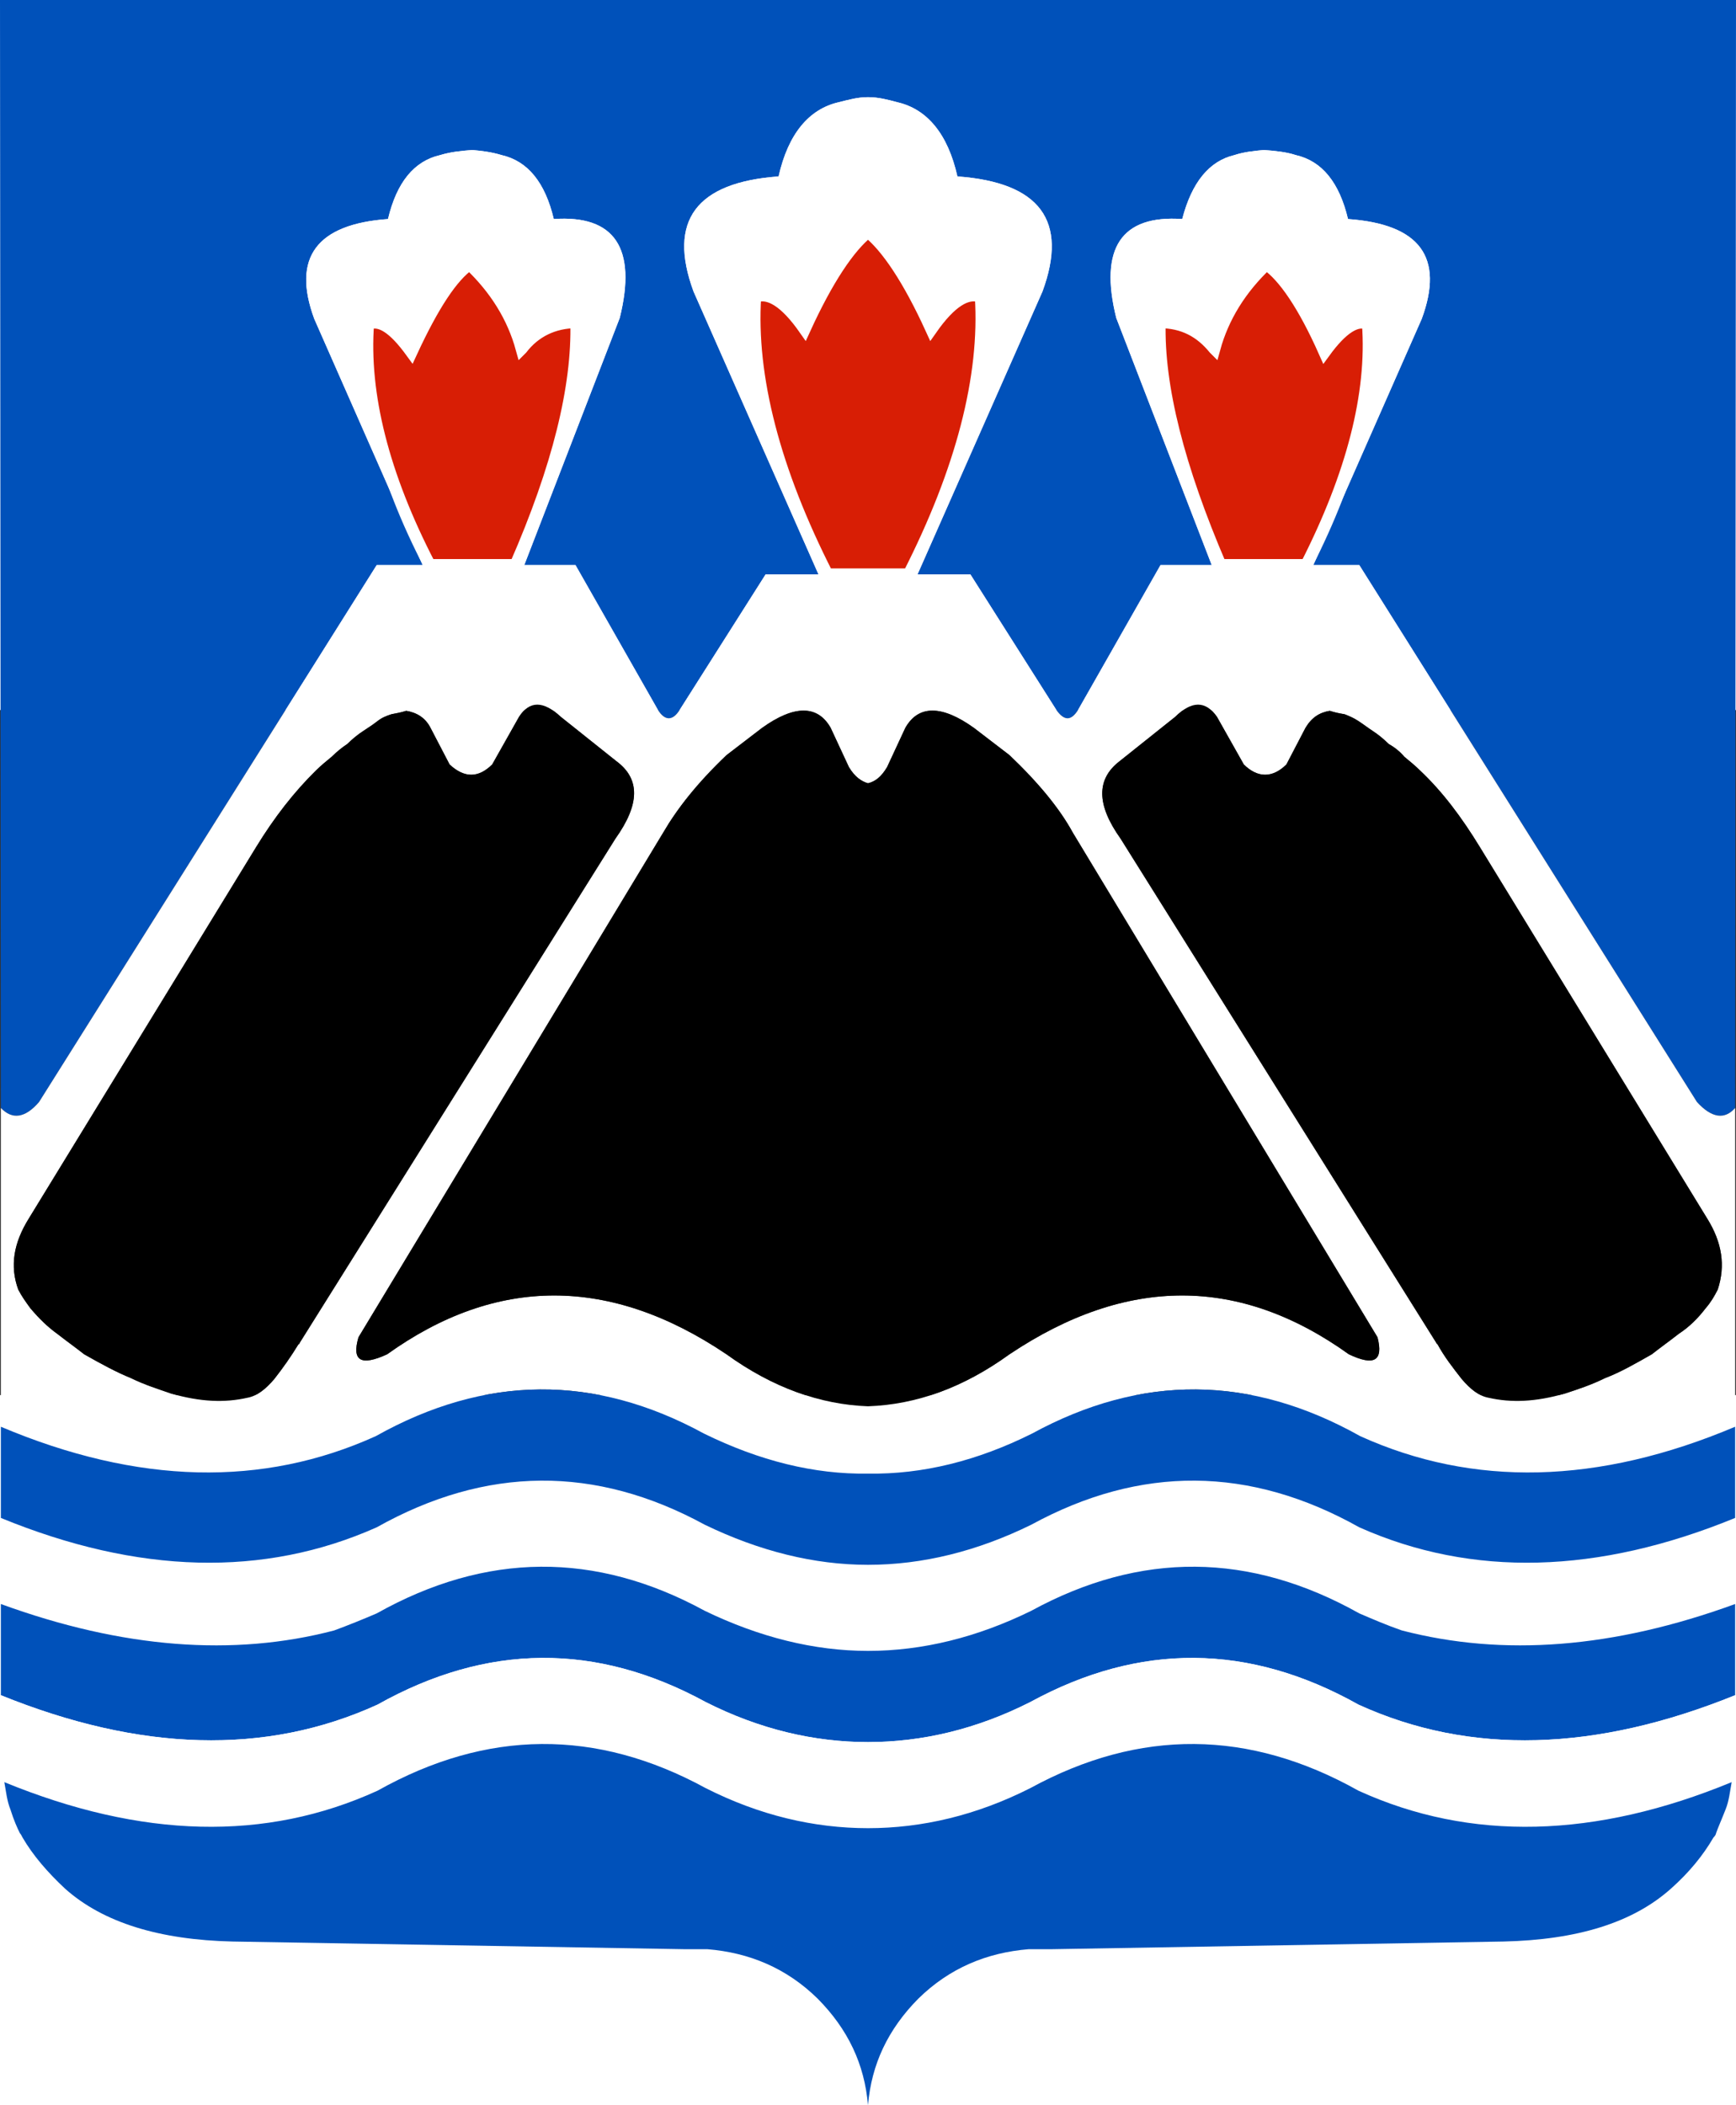 <?xml version="1.0" encoding="UTF-8" standalone="no"?>
<svg
   xmlns:dc="http://purl.org/dc/elements/1.1/"
   xmlns:cc="http://creativecommons.org/ns#"
   xmlns:rdf="http://www.w3.org/1999/02/22-rdf-syntax-ns#"
   xmlns:svg="http://www.w3.org/2000/svg"
   xmlns="http://www.w3.org/2000/svg"
   xmlns:sodipodi="http://sodipodi.sourceforge.net/DTD/sodipodi-0.dtd"
   xmlns:inkscape="http://www.inkscape.org/namespaces/inkscape"
   version="1.0"
   width="395.876"
   height="480"
   viewBox="0 0 2226.804 878.623"
   id="svg3342"
   xml:space="preserve"
   style="fill-rule:evenodd"
   inkscape:version="0.47 r22583"
   sodipodi:docname="Coat_of_Arms_of_Kamchatka_Krai.svg"><rect x="0" y="0" width="2226.804" height="878.623" fill="#333333" stroke="none"/><sodipodi:namedview
   pagecolor="#ffffff"
   bordercolor="#666666"
   borderopacity="1"
   objecttolerance="10"
   gridtolerance="10"
   guidetolerance="10"
   inkscape:pageopacity="0"
   inkscape:pageshadow="2"
   inkscape:window-width="1280"
   inkscape:window-height="972"
   id="namedview17"
   showgrid="false"
   inkscape:zoom="0.57346117"
   inkscape:cx="241.72402"
   inkscape:cy="217.25831"
   inkscape:window-x="-8"
   inkscape:window-y="-8"
   inkscape:window-maximized="1"
   inkscape:current-layer="svg3342" />
 <defs
   id="defs3344" />
 <path
   d="m 2176.701,502.713 c 18.927,20.767 35.629,22.954 48.989,7.65 l 1.114,-1421.052 -2226.804,0 1.114,1421.052 C 15.588,525.667 32.29,523.479 50.103,502.713 l 433.114,-688.661 59.01,0 -139.174,-315.912 c -28.951,-78.704 3.339,-121.335 94.639,-127.895 11.135,-47.006 33.401,-74.332 66.802,-81.986 14.477,-4.372 27.837,-5.463 41.196,-6.557 11.135,1.094 23.384,2.185 37.857,6.557 33.401,7.654 55.67,34.98 66.802,81.986 77.94,-5.466 106.888,37.165 84.618,126.801 l -122.472,317.005 65.691,0 105.773,185.829 c 8.907,14.21 18.927,14.21 27.834,0 l 110.227,-173.807 67.919,0 -160.33,-362.916 c -33.404,-90.73 3.339,-139.921 109.112,-147.571 12.246,-54.656 38.968,-86.355 76.823,-95.102 13.363,-3.278 24.498,-6.557 37.857,-6.557 13.36,0 25.608,3.278 37.854,6.557 37.857,8.747 64.577,40.446 76.826,95.102 105.773,7.65 142.517,56.841 109.112,147.571 l -160.33,362.916 67.919,0 110.227,173.807 c 10.021,14.21 18.927,14.21 27.834,0 l 105.773,-185.829 65.691,0 -122.476,-317.005 c -22.266,-89.636 6.681,-132.267 84.618,-126.801 12.249,-47.006 34.518,-74.332 66.805,-81.986 13.36,-4.372 26.723,-5.463 37.857,-6.557 13.36,1.094 27.834,2.185 41.193,6.557 33.404,7.654 55.67,34.98 66.805,81.986 92.414,6.56 123.586,49.19 94.639,127.895 l -139.174,315.912 59.01,0 433.114,688.661 0,0 z"
   id="_50139120"
   style="color:#000000;fill:#0051ba;fill-opacity:1;fill-rule:nonzero;stroke-width:3.75;stroke-linecap:butt;stroke-linejoin:miter;stroke-miterlimit:4;stroke-opacity:1;stroke-dasharray:none;stroke-dashoffset:0;marker:none;visibility:visible;display:inline;overflow:visible;enable-background:accumulate" /><path
   d="m 2225.689,510.364 c -13.36,15.304 -30.062,13.116 -48.989,-7.65 l -433.114,-688.661 -59.01,0 139.174,-315.912 c 28.948,-78.704 -2.225,-121.335 -94.639,-127.895 -11.135,-47.006 -33.401,-74.332 -66.805,-81.986 -13.36,-4.372 -27.834,-5.463 -41.193,-6.557 -11.135,1.094 -24.498,2.185 -37.857,6.557 -32.287,7.654 -54.556,34.98 -66.805,81.986 -77.937,-5.466 -106.884,37.165 -84.618,126.801 l 122.476,317.005 -65.691,0 -105.773,185.829 c -8.907,14.21 -17.813,14.21 -27.834,0 l -110.227,-173.807 -67.919,0 160.33,-362.916 c 33.404,-90.73 -3.339,-139.921 -109.112,-147.571 -12.249,-54.656 -38.968,-86.355 -76.826,-95.102 -12.246,-3.278 -24.494,-6.557 -37.854,-6.557 -13.36,0 -24.495,3.278 -37.857,6.557 -37.854,8.747 -64.577,40.446 -76.823,95.102 -105.773,7.65 -142.517,56.841 -109.112,147.571 l 160.33,362.916 -67.919,0 L 871.794,-0.12 c -8.907,14.21 -18.927,14.21 -27.834,0 l -105.773,-185.829 -65.691,0 122.472,-317.005 c 22.269,-89.636 -6.678,-132.267 -84.618,-126.801 -11.132,-47.006 -33.401,-74.332 -66.802,-81.986 -14.474,-4.372 -26.723,-5.463 -37.857,-6.557 -13.36,1.094 -26.719,2.185 -41.196,6.557 -33.401,7.654 -55.667,34.98 -66.802,81.986 -91.3,6.56 -123.59,49.19 -94.639,127.895 l 139.174,315.912 -59.01,0 L 50.105,502.714 c -17.813,20.767 -34.515,22.954 -48.989,7.65 l 0,408.827 c 175.918,74.332 336.248,77.611 480.989,12.026 140.289,-78.704 280.577,-79.798 420.865,-3.281 71.258,34.98 141.403,52.469 210.433,51.378 70.144,1.091 140.289,-16.398 210.433,-51.378 140.289,-76.517 280.577,-75.423 420.865,3.281 144.742,65.585 305.072,62.307 480.989,-12.026 l 0,-408.827 -8e-4,0 z m -327.342,-334.492 0,0 291.713,476.597 c 18.927,30.608 23.38,60.122 13.36,90.73 -4.453,8.744 -8.906,16.395 -15.588,24.048 -10.021,13.116 -21.152,24.048 -34.515,32.793 -11.132,8.744 -23.38,17.492 -34.515,26.236 -21.155,12.023 -40.083,22.954 -60.123,30.608 -17.813,8.744 -34.515,14.21 -51.217,19.676 -37.854,10.929 -69.03,12.023 -97.978,5.466 -12.249,-2.188 -23.38,-10.932 -34.515,-24.051 -11.135,-14.21 -22.269,-28.42 -31.176,-44.815 0,0 -1.114,0 -1.114,-1.094 L 1437.399,164.941 c -31.176,-43.724 -31.176,-76.517 -1.114,-99.475 L 1507.544,8.625 c 21.155,-20.77 38.968,-20.77 53.442,0 l 34.518,61.216 c 17.813,17.489 36.74,17.489 54.556,0 l 24.494,-47.006 c 7.792,-13.116 17.813,-19.676 31.176,-21.861 6.678,2.185 12.246,3.278 18.927,4.372 5.567,2.185 11.135,4.372 17.813,8.744 6.681,4.372 12.249,8.744 18.93,13.116 6.678,4.372 13.36,9.838 20.041,16.398 7.793,4.372 14.474,9.838 20.041,16.398 6.678,5.463 13.36,10.929 20.041,17.489 28.948,27.327 53.442,60.122 76.823,98.381 l -8e-4,-5.4e-4 z m -410.844,-673.361 0,0 c 30.062,0 52.331,12.023 70.144,33.886 11.135,-40.446 33.404,-76.517 66.805,-108.219 22.266,15.304 47.875,52.469 74.597,112.591 22.269,-30.608 41.196,-42.631 55.67,-36.074 6.681,89.636 -20.041,193.483 -79.051,309.356 l -110.227,0 c -53.445,-124.617 -80.165,-228.463 -77.94,-311.54 l 3e-4,0 z m -455.382,8.744 0,0 c 28.948,-63.4 56.785,-104.941 81.279,-124.617 24.494,19.676 52.328,61.216 81.279,124.617 24.494,-34.98 45.65,-48.097 63.463,-41.537 6.681,102.753 -24.494,222.994 -92.414,356.354 l -104.659,0 c -67.916,-133.361 -99.092,-253.601 -92.411,-356.354 17.813,-6.56 38.968,6.557 63.463,41.537 l 0,0 z m 56.785,561.865 0,0 c 7.792,13.116 16.699,18.582 24.494,20.77 8.906,-2.188 16.702,-7.654 24.494,-20.77 l 23.38,-50.284 c 16.702,-29.514 46.764,-29.514 87.96,0 l 45.65,34.98 c 37.854,36.074 64.577,68.866 81.276,99.475 l 390.804,647.122 c 7.795,30.608 -4.453,37.168 -36.74,21.864 -140.289,-100.568 -285.03,-100.568 -435.339,0 -59.013,42.631 -119.136,64.494 -181.485,66.679 -61.238,-2.184 -122.476,-24.048 -181.485,-66.679 -149.195,-100.568 -295.051,-100.568 -435.339,0 -33.401,15.304 -45.65,8.744 -36.743,-21.864 L 850.638,157.29 c 17.816,-30.608 43.425,-63.4 81.279,-99.475 l 45.65,-34.98 c 41.196,-29.514 71.258,-29.514 87.957,0 l 23.384,50.284 0,0 z m -486.557,-644.94 0,0 c 33.401,31.702 55.67,67.773 66.805,108.219 16.699,-21.864 41.193,-33.886 70.144,-33.886 2.225,83.077 -23.384,186.923 -77.94,311.54 l -110.227,0 c -60.124,-115.872 -85.732,-219.719 -79.051,-309.356 15.588,-6.557 33.401,5.466 55.67,36.074 27.834,-60.122 52.328,-97.287 74.597,-112.591 l 2.5e-4,0 z m -197.073,649.312 0,0 c 6.681,-6.56 13.363,-12.026 20.041,-17.489 6.681,-6.56 13.363,-12.026 20.041,-16.398 6.681,-6.56 13.363,-12.026 20.041,-16.398 6.681,-4.372 13.363,-8.744 18.927,-13.116 5.567,-4.372 11.135,-6.56 17.816,-8.744 5.567,-1.094 12.246,-2.188 18.927,-4.372 13.36,2.185 24.494,8.744 31.176,21.861 l 24.494,47.006 c 18.927,17.489 36.743,17.489 54.556,0 L 665.812,8.625 c 13.363,-20.77 31.176,-20.77 53.445,0 l 71.255,56.841 c 31.176,22.958 30.062,55.75 -1.111,99.475 L 384.12,812.065 c 0,1.094 0,1.094 -1.111,1.094 -10.021,16.395 -20.041,30.605 -31.176,44.815 -11.135,13.12 -22.269,21.864 -34.515,24.051 -28.948,6.557 -60.124,5.463 -97.981,-5.466 -15.588,-5.466 -33.401,-10.932 -51.214,-19.676 -18.93,-7.654 -38.971,-18.585 -60.124,-30.608 -11.135,-8.744 -23.384,-17.492 -34.518,-26.236 -12.246,-8.744 -23.38,-19.676 -34.515,-32.792 -5.567,-7.654 -11.132,-15.304 -15.588,-24.048 -11.132,-30.608 -5.564,-60.122 13.363,-90.73 L 328.454,175.872 c 23.38,-38.259 48.989,-71.054 76.823,-98.381 l -0.001,5.3e-4 z"
   id="_49861680"
   style="fill:#ffffff;fill-rule:nonzero" /><path
   d="m 2190.06,652.469 -291.713,-476.597 c -23.38,-38.259 -47.875,-71.054 -76.823,-98.381 -6.681,-6.56 -13.363,-12.026 -20.041,-17.489 -5.567,-6.56 -12.249,-12.026 -20.041,-16.398 -6.681,-6.56 -13.363,-12.026 -20.041,-16.398 -6.681,-4.372 -12.249,-8.744 -18.93,-13.116 -6.678,-4.372 -12.246,-6.56 -17.813,-8.744 -6.681,-1.094 -12.249,-2.188 -18.927,-4.372 -13.363,2.185 -23.384,8.744 -31.176,21.861 l -24.494,47.006 c -17.816,17.489 -36.743,17.489 -54.556,0 L 1560.985,8.625 c -14.474,-20.77 -32.287,-20.77 -53.442,0 l -71.258,56.841 c -30.062,22.958 -30.062,55.75 1.114,99.475 l 405.278,647.125 c 0,1.094 1.114,1.094 1.114,1.094 8.906,16.395 20.041,30.605 31.176,44.815 11.135,13.12 22.266,21.864 34.515,24.051 28.948,6.557 60.123,5.463 97.978,-5.466 16.702,-5.466 33.404,-10.932 51.217,-19.676 20.041,-7.654 38.968,-18.585 60.123,-30.608 11.135,-8.744 23.384,-17.492 34.515,-26.236 13.363,-8.744 24.495,-19.676 34.515,-32.792 6.681,-7.654 11.135,-15.304 15.588,-24.048 10.021,-30.608 5.567,-60.122 -13.36,-90.73 l 9e-4,5e-4 z"
   id="_50421744"
   style="fill:#000000;fill-rule:nonzero" /><path
   d="m 1557.648,-463.602 c -17.813,-21.864 -40.082,-33.886 -70.144,-33.886 -2.225,83.077 24.494,186.923 77.94,311.54 l 110.227,0 c 59.01,-115.872 85.732,-219.719 79.051,-309.356 -14.474,-6.557 -33.401,5.466 -55.67,36.074 -26.723,-60.122 -52.331,-97.287 -74.597,-112.591 -33.401,31.702 -55.67,67.773 -66.805,108.219 l -3e-4,0 z"
   id="_50478864"
   style="color:#000000;fill:#d81e05;fill-opacity:1;fill-rule:nonzero;stroke:#ffffff;stroke-width:15.464;stroke-linecap:butt;stroke-linejoin:miter;stroke-miterlimit:4;stroke-opacity:1;stroke-dasharray:none;stroke-dashoffset:0;marker:none;visibility:visible;display:inline;overflow:visible;enable-background:accumulate" /><path
   d="m 1113.401,-613.36 c -24.494,19.676 -52.331,61.216 -81.279,124.617 -24.495,-34.98 -45.65,-48.097 -63.463,-41.537 -6.681,102.753 24.495,222.994 92.411,356.354 l 104.659,0 c 67.919,-133.361 99.095,-253.601 92.414,-356.354 -17.813,-6.56 -38.968,6.557 -63.463,41.537 -28.951,-63.4 -56.784,-104.941 -81.279,-124.617 l 0,0 z"
   id="_50154576"
   style="color:#000000;fill:#d81e05;fill-opacity:1;fill-rule:nonzero;stroke:#ffffff;stroke-width:15.464;stroke-linecap:butt;stroke-linejoin:miter;stroke-miterlimit:4;stroke-opacity:1;stroke-dasharray:none;stroke-dashoffset:0;marker:none;visibility:visible;display:inline;overflow:visible;enable-background:accumulate" /><path
   d="m 1113.401,93.889 c -7.796,-2.188 -16.702,-7.654 -24.494,-20.77 l -23.384,-50.284 c -16.699,-29.514 -46.761,-29.514 -87.957,0 L 931.916,57.815 c -37.854,36.074 -63.463,68.866 -81.279,99.475 L 459.833,804.412 c -8.907,30.608 3.342,37.168 36.743,21.864 140.289,-100.568 286.145,-100.568 435.339,0 59.01,42.631 120.247,64.494 181.485,66.679 62.349,-2.185 122.472,-24.048 181.485,-66.679 150.309,-100.568 295.051,-100.568 435.339,0 32.287,15.304 44.536,8.744 36.74,-21.864 L 1376.16,157.289 c -16.699,-30.608 -43.422,-63.4 -81.276,-99.475 l -45.65,-34.98 c -41.196,-29.514 -71.258,-29.514 -87.96,0 l -23.38,50.284 c -7.793,13.116 -15.588,18.582 -24.494,20.77 l 0,0 z"
   id="_50473648"
   style="fill:#000000;fill-rule:nonzero" /><path
   d="m 669.156,-463.602 c -11.135,-40.446 -33.404,-76.517 -66.805,-108.219 -22.269,15.304 -46.764,52.469 -74.597,112.591 -22.269,-30.608 -40.083,-42.631 -55.67,-36.074 -6.681,89.636 18.927,193.483 79.051,309.356 l 110.227,0 c 54.556,-124.617 80.165,-228.463 77.94,-311.54 -28.951,0 -53.445,12.023 -70.144,33.886 l -2.7e-4,0 z"
   id="_50475400"
   style="color:#000000;fill:#d81e05;fill-opacity:1;fill-rule:nonzero;stroke:#ffffff;stroke-width:15.464;stroke-linecap:butt;stroke-linejoin:miter;stroke-miterlimit:4;stroke-opacity:1;stroke-dasharray:none;stroke-dashoffset:0;marker:none;visibility:visible;display:inline;overflow:visible;enable-background:accumulate" /><path
   d="m 425.318,60.003 c -6.678,5.463 -13.36,10.929 -20.041,17.489 -27.834,27.327 -53.442,60.122 -76.823,98.381 L 36.741,652.469 c -18.927,30.608 -24.494,60.122 -13.363,90.73 4.456,8.744 10.021,16.395 15.588,24.048 11.135,13.116 22.269,24.048 34.515,32.793 11.135,8.744 23.384,17.492 34.518,26.236 21.152,12.023 41.193,22.954 60.124,30.608 17.813,8.744 35.626,14.21 51.214,19.676 37.857,10.929 69.033,12.023 97.981,5.466 12.246,-2.188 23.38,-10.932 34.515,-24.051 11.135,-14.21 21.155,-28.421 31.176,-44.815 1.111,0 1.111,0 1.111,-1.094 L 789.401,164.941 c 31.173,-43.724 32.287,-76.517 1.111,-99.475 L 719.257,8.626 c -22.269,-20.77 -40.083,-20.77 -53.445,0 l -34.515,61.216 c -17.813,17.489 -35.629,17.489 -54.556,0 L 552.246,22.836 C 545.564,9.72 534.429,3.16 521.07,0.976 c -6.681,2.185 -13.36,3.278 -18.927,4.372 -6.681,2.185 -12.249,4.372 -17.816,8.744 -5.564,4.372 -12.246,8.744 -18.927,13.116 -6.678,4.372 -13.36,9.838 -20.041,16.398 -6.678,4.372 -13.36,9.838 -20.041,16.398 l 10e-4,-5.3e-4 z"
   id="_50475592"
   style="fill:#000000;fill-rule:nonzero" /><path
   d="m 2225.689,1146.561 0,-110.406 c -175.918,72.145 -337.361,76.52 -482.104,12.026 -140.289,-78.704 -280.577,-79.798 -420.865,-3.281 -69.03,33.886 -139.174,51.378 -209.319,51.378 -69.03,0 -139.174,-17.492 -209.319,-51.378 C 763.794,968.381 623.505,969.475 483.217,1048.18 338.475,1112.674 177.033,1108.299 1.113,1036.154 l 0,110.406 c 155.876,56.841 298.391,67.773 427.546,33.886 17.813,-6.56 36.74,-14.21 54.556,-21.864 140.289,-78.704 280.577,-79.798 420.865,-3.278 70.144,33.886 140.289,51.375 209.319,51.375 70.144,0 140.289,-17.488 209.319,-51.375 140.288,-76.52 280.577,-75.426 420.865,3.278 17.816,7.654 35.629,15.304 54.556,21.864 130.268,33.886 271.671,22.954 427.546,-33.886 l 0,0 z"
   id="_50134480"
   style="fill:#ffffff;fill-rule:nonzero" /><path
   d="m 2225.689,1036.154 0,-116.963 c -175.918,74.332 -336.248,77.611 -480.989,12.026 -140.289,-78.704 -280.577,-79.798 -420.865,-3.281 -70.144,34.98 -140.289,52.469 -210.433,51.378 -69.03,1.091 -139.174,-16.398 -210.433,-51.378 -140.289,-76.517 -280.577,-75.423 -420.865,3.281 -144.742,65.585 -305.072,62.307 -480.989,-12.026 l 0,116.963 c 175.918,72.145 337.361,76.52 482.105,12.026 140.289,-78.704 280.577,-79.798 420.865,-3.281 70.144,33.886 140.289,51.378 209.319,51.378 70.144,0 140.289,-17.492 209.319,-51.378 140.289,-76.517 280.577,-75.423 420.865,3.281 144.742,64.494 306.185,60.119 482.104,-12.026 l 0,0 z"
   id="_50136888"
   style="color:#000000;fill:#0051ba;fill-opacity:1;fill-rule:nonzero;stroke-width:3.75;stroke-linecap:butt;stroke-linejoin:miter;stroke-miterlimit:4;stroke-opacity:1;stroke-dasharray:none;stroke-dashoffset:0;marker:none;visibility:visible;display:inline;overflow:visible;enable-background:accumulate" /><path
   d="M 428.661,1180.446 C 299.504,1214.332 156.99,1203.4 1.115,1146.559 l 0,116.963 c 178.143,72.145 339.586,77.611 483.215,12.026 140.289,-78.707 280.577,-79.798 420.865,-3.281 69.033,34.98 139.178,51.378 208.208,51.378 69.03,0 139.174,-16.398 208.204,-51.378 140.289,-76.517 280.577,-75.426 420.865,3.281 143.631,65.585 305.072,60.119 483.217,-12.026 l 0,-116.963 c -155.876,56.841 -297.279,67.773 -427.546,33.886 -18.927,-6.56 -36.74,-14.21 -54.556,-21.864 -140.289,-78.704 -280.577,-79.798 -420.865,-3.278 -69.03,33.886 -139.174,51.375 -209.319,51.375 -69.03,0 -139.174,-17.489 -209.319,-51.375 -140.289,-76.52 -280.577,-75.426 -420.865,3.278 -17.816,7.654 -36.743,15.304 -54.556,21.864 l -0.002,0 z"
   id="_50138160"
   style="color:#000000;fill:#0051ba;fill-opacity:1;fill-rule:nonzero;stroke-width:3.75;stroke-linecap:butt;stroke-linejoin:miter;stroke-miterlimit:4;stroke-opacity:1;stroke-dasharray:none;stroke-dashoffset:0;marker:none;visibility:visible;display:inline;overflow:visible;enable-background:accumulate" /><path
   d="m 1113.401,1323.645 c -69.03,0 -139.174,-16.398 -208.208,-51.378 -140.289,-76.517 -280.577,-75.426 -420.865,3.281 -143.628,65.585 -305.072,60.119 -483.215,-12.026 l 0,50.284 c 0,5.466 0,10.932 1.114,16.395 0,4.375 1.111,15.304 2.225,32.796 0,4.372 1.114,7.651 1.114,12.023 175.918,72.148 335.133,76.52 478.762,10.932 140.289,-78.704 280.577,-79.798 420.865,-3.278 69.033,34.98 139.178,51.375 208.208,51.375 69.03,0 139.174,-16.395 208.205,-51.375 140.288,-76.52 280.577,-75.426 420.865,3.278 143.631,65.588 303.959,61.216 478.764,-10.932 1.114,-4.372 1.114,-7.651 1.114,-12.023 2.225,-17.492 2.225,-28.42 2.225,-32.796 0,-5.463 1.114,-10.929 1.114,-16.395 l 0,-50.284 c -178.146,72.145 -339.586,77.611 -483.217,12.026 -140.289,-78.708 -280.577,-79.798 -420.865,-3.281 -69.03,34.98 -139.174,51.378 -208.204,51.378 l -5e-4,0 z"
   id="_50138480"
   style="fill:#ffffff;fill-rule:nonzero" /><path
   d="m 1113.401,1434.047 c -69.03,0 -139.174,-16.395 -208.208,-51.375 -140.289,-76.52 -280.577,-75.426 -420.865,3.278 -143.628,65.588 -302.844,61.216 -478.762,-10.932 2.228,12.026 3.339,24.048 7.792,34.98 4.456,14.21 8.91,24.048 12.249,30.608 1.114,1.094 2.228,3.278 3.339,5.466 13.363,22.954 32.29,44.818 54.556,65.585 48.992,43.727 121.361,65.588 214.889,67.776 l 580.08,9.838 c 4.453,0 6.678,0 10.021,0 5.567,0 11.135,0 15.588,0 1.111,0 1.111,0 3.339,0 53.442,4.372 101.32,24.048 141.403,63.4 38.968,39.352 60.124,84.171 64.577,136.639 4.453,-52.469 25.608,-97.287 64.577,-136.639 40.083,-39.352 87.957,-59.028 141.403,-63.4 2.225,0 3.339,0 3.339,0 5.567,0 11.135,0 15.588,0 3.339,0 6.681,0 10.021,0 l 580.081,-9.838 c 94.639,-2.188 165.897,-24.048 214.886,-67.776 23.384,-20.767 41.197,-42.631 54.556,-65.585 2.228,-2.188 3.342,-4.372 3.342,-5.466 2.225,-6.56 6.678,-16.398 12.246,-30.608 4.453,-10.932 5.567,-22.954 7.796,-34.98 -174.804,72.148 -335.133,76.52 -478.764,10.932 -140.289,-78.704 -280.577,-79.798 -420.865,-3.278 -69.03,34.98 -139.174,51.375 -208.204,51.375 l 8e-4,0 z"
   id="_50138672"
   style="color:#000000;fill:#0051ba;fill-opacity:1;fill-rule:nonzero;stroke-width:3.75;stroke-linecap:butt;stroke-linejoin:miter;stroke-miterlimit:4;stroke-opacity:1;stroke-dasharray:none;stroke-dashoffset:0;marker:none;visibility:visible;display:inline;overflow:visible;enable-background:accumulate" />
</svg>